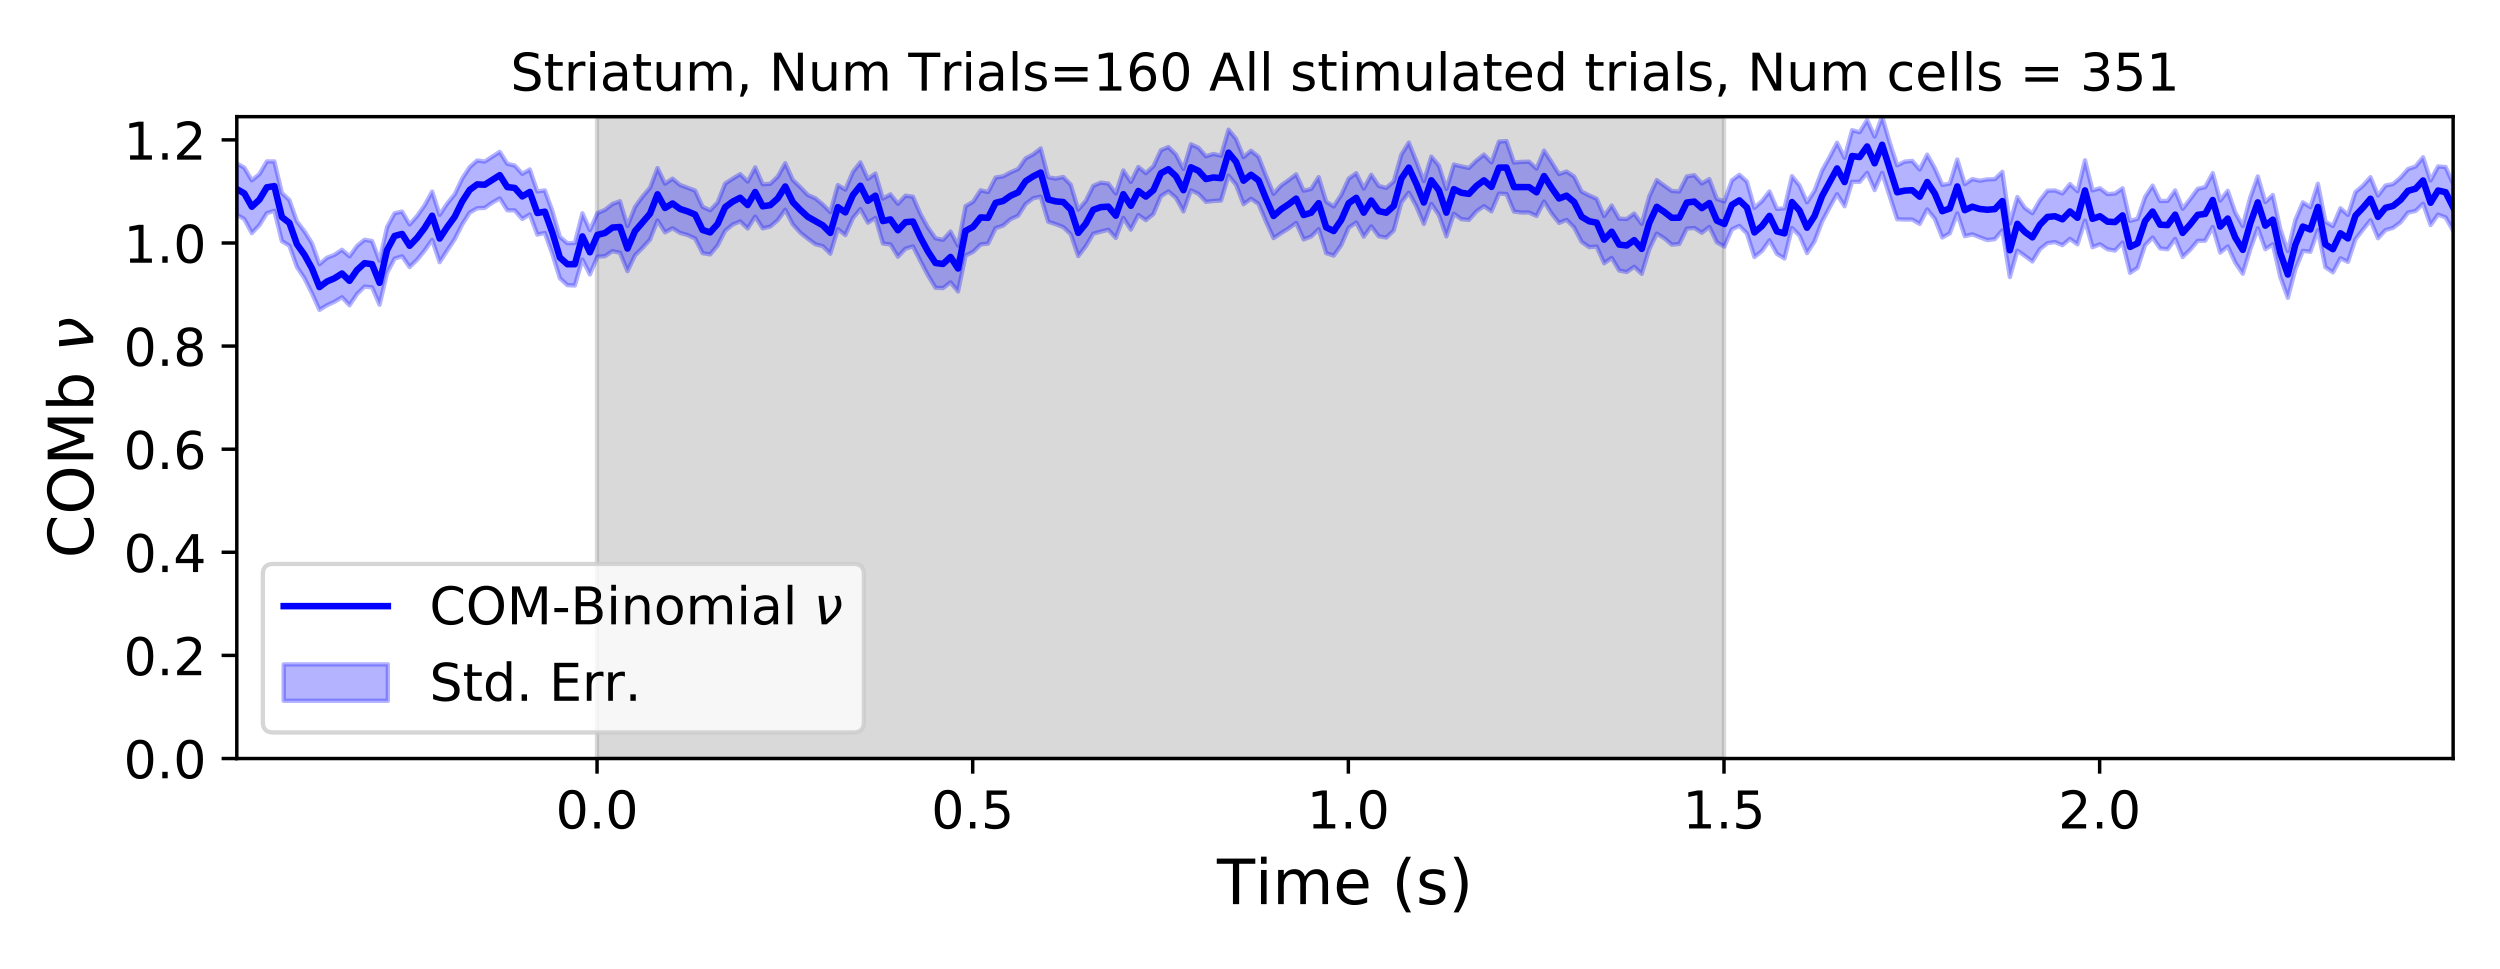 <?xml version="1.0" encoding="utf-8" standalone="no"?>
<!DOCTYPE svg PUBLIC "-//W3C//DTD SVG 1.1//EN"
  "http://www.w3.org/Graphics/SVG/1.1/DTD/svg11.dtd">
<!-- Created with matplotlib (https://matplotlib.org/) -->
<svg height="223.2pt" version="1.1" viewBox="0 0 576 223.2" width="576pt" xmlns="http://www.w3.org/2000/svg" xmlns:xlink="http://www.w3.org/1999/xlink">
 <defs>
  <style type="text/css">
*{stroke-linecap:butt;stroke-linejoin:round;}
  </style>
 </defs>
 <g id="figure_1">
  <g id="patch_1">
   <path d="M 0 223.2 
L 576 223.2 
L 576 0 
L 0 0 
z
" style="fill:#ffffff;"/>
  </g>
  <g id="axes_1">
   <g id="patch_2">
    <path d="M 54.56 174.76 
L 565.2 174.76 
L 565.2 26.88 
L 54.56 26.88 
z
" style="fill:#ffffff;"/>
   </g>
   <g id="PolyCollection_1">
    <defs>
     <path d="M 137.561 -48.44 
L 137.561 -196.32 
L 397.208 -196.32 
L 397.208 -48.44 
L 397.208 -48.44 
L 137.561 -48.44 
z
" id="me11b6091bf" style="stroke:#808080;stroke-opacity:0.3;"/>
    </defs>
    <g clip-path="url(#p7367b266ca)">
     <use style="fill:#808080;fill-opacity:0.3;stroke:#808080;stroke-opacity:0.3;" x="0" xlink:href="#me11b6091bf" y="223.2"/>
    </g>
   </g>
   <g id="PolyCollection_2">
    <defs>
     <path d="M 54.56 -185.554 
L 54.56 -173.737 
L 56.291 -172.712 
L 58.022 -169.481 
L 59.753 -171.315 
L 61.484 -174.082 
L 63.215 -174.636 
L 64.946 -167.636 
L 66.677 -166.58 
L 68.408 -161.692 
L 70.139 -159.088 
L 71.87 -155.617 
L 73.601 -151.806 
L 75.332 -152.867 
L 77.063 -153.674 
L 78.794 -154.714 
L 80.525 -152.865 
L 82.256 -155.448 
L 83.987 -157.175 
L 85.718 -156.994 
L 87.449 -152.986 
L 89.18 -160.312 
L 90.911 -163.607 
L 92.642 -164.15 
L 94.373 -161.672 
L 96.104 -163.357 
L 97.835 -165.471 
L 99.566 -167.932 
L 101.297 -162.79 
L 103.028 -165.478 
L 104.759 -168.071 
L 106.489 -171.485 
L 108.22 -174.217 
L 109.951 -175.216 
L 111.682 -175.294 
L 113.413 -176.501 
L 115.144 -177.483 
L 116.875 -174.745 
L 118.606 -174.724 
L 120.337 -172.745 
L 122.068 -173.792 
L 123.799 -169.15 
L 125.53 -169.528 
L 127.261 -164.677 
L 128.992 -159.099 
L 130.723 -157.494 
L 132.454 -157.421 
L 134.185 -163.414 
L 135.916 -159.964 
L 137.647 -164.061 
L 139.378 -164.182 
L 141.109 -165.331 
L 142.84 -164.962 
L 144.571 -160.735 
L 146.302 -164.355 
L 148.033 -166.099 
L 149.764 -167.996 
L 151.495 -172.391 
L 153.226 -169.671 
L 154.957 -170.594 
L 156.688 -169.533 
L 158.419 -169.048 
L 160.15 -168.244 
L 161.881 -164.868 
L 163.612 -164.58 
L 165.343 -166.647 
L 167.074 -170.029 
L 168.805 -171.46 
L 170.536 -172.185 
L 172.267 -170.551 
L 173.998 -173.291 
L 175.729 -170.587 
L 177.46 -170.998 
L 179.191 -172.449 
L 180.922 -174.874 
L 182.653 -171.514 
L 184.384 -169.598 
L 186.115 -168.213 
L 187.846 -166.938 
L 189.577 -166.482 
L 191.308 -164.749 
L 193.039 -170.4 
L 194.77 -169.029 
L 196.501 -172.922 
L 198.232 -175.016 
L 199.963 -171.893 
L 201.694 -172.997 
L 203.425 -167.101 
L 205.156 -166.881 
L 206.887 -164.058 
L 208.617 -165.902 
L 210.348 -166.432 
L 212.079 -163.036 
L 213.81 -159.742 
L 215.541 -156.896 
L 217.272 -156.819 
L 219.003 -158.139 
L 220.734 -156.052 
L 222.465 -164.309 
L 224.196 -165.166 
L 225.927 -166.857 
L 227.658 -167.075 
L 229.389 -170.637 
L 231.12 -171.218 
L 232.851 -172.704 
L 234.582 -173.495 
L 236.313 -176.211 
L 238.044 -177.514 
L 239.775 -177.899 
L 241.506 -172.126 
L 243.237 -171.552 
L 244.968 -170.882 
L 246.699 -169.22 
L 248.43 -164.196 
L 250.161 -166.453 
L 251.892 -169.349 
L 253.623 -169.83 
L 255.354 -170.267 
L 257.085 -168.39 
L 258.816 -172.984 
L 260.547 -170.298 
L 262.278 -173.658 
L 264.009 -172.488 
L 265.74 -173.879 
L 267.471 -177.984 
L 269.202 -179.107 
L 270.933 -177.618 
L 272.664 -174.484 
L 274.395 -179.345 
L 276.126 -178.549 
L 277.857 -176.704 
L 279.588 -176.896 
L 281.319 -176.99 
L 283.05 -182.733 
L 284.781 -180.629 
L 286.512 -176.148 
L 288.243 -177.402 
L 289.974 -176.197 
L 291.705 -172.094 
L 293.436 -168.334 
L 295.167 -169.489 
L 296.898 -170.563 
L 298.629 -171.832 
L 300.36 -168.037 
L 302.091 -168.707 
L 303.822 -170.39 
L 305.553 -164.878 
L 307.284 -164.302 
L 309.015 -166.708 
L 310.745 -170.739 
L 312.476 -171.932 
L 314.207 -168.668 
L 315.938 -171.045 
L 317.669 -168.754 
L 319.4 -168.465 
L 321.131 -170.107 
L 322.862 -176.52 
L 324.593 -178.815 
L 326.324 -175.654 
L 328.055 -171.598 
L 329.786 -176.208 
L 331.517 -173.669 
L 333.248 -168.747 
L 334.979 -173.941 
L 336.71 -172.694 
L 338.441 -172.534 
L 340.172 -174.499 
L 341.903 -175.706 
L 343.634 -174.495 
L 345.365 -178.586 
L 347.096 -178.499 
L 348.827 -174.447 
L 350.558 -174.232 
L 352.289 -174.235 
L 354.02 -173.438 
L 355.751 -176.759 
L 357.482 -174.018 
L 359.213 -171.835 
L 360.944 -172.541 
L 362.675 -170.803 
L 364.406 -167.473 
L 366.137 -166.253 
L 367.868 -166.388 
L 369.599 -162.55 
L 371.33 -163.773 
L 373.061 -160.869 
L 374.792 -160.528 
L 376.523 -161.73 
L 378.254 -160.099 
L 379.985 -165.727 
L 381.716 -169.374 
L 383.447 -168.313 
L 385.178 -166.834 
L 386.909 -166.984 
L 388.64 -170.522 
L 390.371 -170.673 
L 392.102 -169.56 
L 393.833 -170.912 
L 395.564 -167.366 
L 397.295 -166.383 
L 399.026 -170.345 
L 400.757 -171.146 
L 402.488 -169.41 
L 404.219 -163.983 
L 405.95 -165.366 
L 407.681 -167.813 
L 409.412 -164.702 
L 411.143 -163.64 
L 412.873 -170.667 
L 414.604 -168.921 
L 416.335 -164.886 
L 418.066 -167.573 
L 419.797 -172.13 
L 421.528 -175.367 
L 423.259 -178.452 
L 424.99 -175.676 
L 426.721 -181.302 
L 428.452 -181.294 
L 430.183 -183.358 
L 431.914 -179.403 
L 433.645 -183.382 
L 435.376 -178.034 
L 437.107 -172.689 
L 438.838 -172.607 
L 440.569 -172.618 
L 442.3 -171.601 
L 444.031 -174.948 
L 445.762 -172.797 
L 447.493 -168.474 
L 449.224 -169.436 
L 450.955 -174.043 
L 452.686 -168.781 
L 454.417 -169.205 
L 456.148 -168.527 
L 457.879 -167.883 
L 459.61 -168.101 
L 461.341 -170.121 
L 463.072 -159.365 
L 464.803 -165.446 
L 466.534 -164.243 
L 468.265 -162.949 
L 469.996 -165.792 
L 471.727 -167.171 
L 473.458 -167.432 
L 475.189 -166.706 
L 476.92 -168.167 
L 478.651 -166.896 
L 480.382 -172.362 
L 482.113 -166.241 
L 483.844 -166.919 
L 485.575 -165.764 
L 487.306 -165.466 
L 489.037 -167.309 
L 490.768 -160.323 
L 492.499 -161.499 
L 494.23 -166.695 
L 495.961 -168.472 
L 497.692 -165.973 
L 499.423 -165.768 
L 501.154 -168.152 
L 502.885 -163.984 
L 504.616 -165.661 
L 506.347 -167.694 
L 508.078 -167.744 
L 509.809 -170.904 
L 511.54 -164.999 
L 513.271 -166.428 
L 515.001 -162.693 
L 516.732 -160.128 
L 518.463 -165.745 
L 520.194 -170.601 
L 521.925 -165.783 
L 523.656 -166.898 
L 525.387 -159.38 
L 527.118 -154.58 
L 528.849 -161.119 
L 530.58 -165.404 
L 532.311 -165.191 
L 534.042 -170.164 
L 535.773 -161.643 
L 537.504 -160.447 
L 539.235 -163.695 
L 540.966 -162.861 
L 542.697 -168.075 
L 544.428 -170.296 
L 546.159 -172.449 
L 547.89 -168.309 
L 549.621 -170.19 
L 551.352 -170.693 
L 553.083 -171.981 
L 554.814 -174.224 
L 556.545 -174.595 
L 558.276 -176.257 
L 560.007 -171.349 
L 561.738 -173.752 
L 563.469 -173.11 
L 565.2 -170.064 
L 565.2 -180.85 
L 565.2 -180.85 
L 563.469 -184.718 
L 561.738 -184.859 
L 560.007 -181.62 
L 558.276 -186.967 
L 556.545 -184.847 
L 554.814 -184.258 
L 553.083 -182.288 
L 551.352 -180.794 
L 549.621 -180.459 
L 547.89 -178.156 
L 546.159 -182.368 
L 544.428 -180.42 
L 542.697 -178.962 
L 540.966 -173.687 
L 539.235 -175.21 
L 537.504 -171.13 
L 535.773 -172.128 
L 534.042 -180.865 
L 532.311 -175.467 
L 530.58 -176.581 
L 528.849 -172.522 
L 527.118 -165.323 
L 525.387 -170.385 
L 523.656 -178.275 
L 521.925 -176.64 
L 520.194 -182.549 
L 518.463 -177.72 
L 516.732 -171.146 
L 515.001 -174.253 
L 513.271 -179.249 
L 511.54 -176.992 
L 509.809 -183.31 
L 508.078 -180.092 
L 506.347 -179.696 
L 504.616 -177.327 
L 502.885 -175.11 
L 501.154 -179.336 
L 499.423 -176.911 
L 497.692 -176.893 
L 495.961 -180.441 
L 494.23 -177.838 
L 492.499 -172.801 
L 490.768 -172.318 
L 489.037 -179.824 
L 487.306 -178.601 
L 485.575 -178.489 
L 483.844 -179.822 
L 482.113 -179.334 
L 480.382 -186.279 
L 478.651 -179.149 
L 476.92 -180.791 
L 475.189 -178.642 
L 473.458 -179.326 
L 471.727 -179.256 
L 469.996 -177.068 
L 468.265 -174.08 
L 466.534 -175.288 
L 464.803 -177.808 
L 463.072 -171.726 
L 461.341 -183.62 
L 459.61 -181.93 
L 457.879 -181.87 
L 456.148 -181.567 
L 454.417 -181.941 
L 452.686 -180.781 
L 450.955 -186.443 
L 449.224 -180.888 
L 447.493 -180.612 
L 445.762 -184.476 
L 444.031 -187.572 
L 442.3 -184.163 
L 440.569 -186.13 
L 438.838 -185.956 
L 437.107 -185.104 
L 435.376 -190.417 
L 433.645 -196.32 
L 431.914 -191.752 
L 430.183 -195.544 
L 428.452 -192.741 
L 426.721 -193.207 
L 424.99 -186.842 
L 423.259 -190.325 
L 421.528 -186.993 
L 419.797 -183.895 
L 418.066 -179.259 
L 416.335 -176.588 
L 414.604 -180.479 
L 412.873 -182.607 
L 411.143 -175.219 
L 409.412 -175.065 
L 407.681 -179.086 
L 405.95 -176.873 
L 404.219 -175.307 
L 402.488 -181.358 
L 400.757 -182.925 
L 399.026 -181.648 
L 397.295 -176.79 
L 395.564 -177.363 
L 393.833 -181.938 
L 392.102 -180.929 
L 390.371 -182.837 
L 388.64 -182.546 
L 386.909 -179.099 
L 385.178 -179.208 
L 383.447 -180.428 
L 381.716 -181.715 
L 379.985 -177.935 
L 378.254 -171.625 
L 376.523 -174 
L 374.792 -172.744 
L 373.061 -172.823 
L 371.33 -175.842 
L 369.599 -173.425 
L 367.868 -177.404 
L 366.137 -178.187 
L 364.406 -179.051 
L 362.675 -182.517 
L 360.944 -183.689 
L 359.213 -183.101 
L 357.482 -185.852 
L 355.751 -188.507 
L 354.02 -184.354 
L 352.289 -185.948 
L 350.558 -185.904 
L 348.827 -185.749 
L 347.096 -190.702 
L 345.365 -190.58 
L 343.634 -185.784 
L 341.903 -187.589 
L 340.172 -186.218 
L 338.441 -184.51 
L 336.71 -184.87 
L 334.979 -185.303 
L 333.248 -179.661 
L 331.517 -185.042 
L 329.786 -187.106 
L 328.055 -181.486 
L 326.324 -186.05 
L 324.593 -190.355 
L 322.862 -187.574 
L 321.131 -181.422 
L 319.4 -179.912 
L 317.669 -180.368 
L 315.938 -182.941 
L 314.207 -179.746 
L 312.476 -183.305 
L 310.745 -182.048 
L 309.015 -178.295 
L 307.284 -175.633 
L 305.553 -176.753 
L 303.822 -182.399 
L 302.091 -179.671 
L 300.36 -179.279 
L 298.629 -183.034 
L 296.898 -181.702 
L 295.167 -180.468 
L 293.436 -178.556 
L 291.705 -182.684 
L 289.974 -187.07 
L 288.243 -188.469 
L 286.512 -186.998 
L 284.781 -191.21 
L 283.05 -193.323 
L 281.319 -187.32 
L 279.588 -187.734 
L 277.857 -187.198 
L 276.126 -189.157 
L 274.395 -189.962 
L 272.664 -184.275 
L 270.933 -187.6 
L 269.202 -189.325 
L 267.471 -188.578 
L 265.74 -184.898 
L 264.009 -183.319 
L 262.278 -184.737 
L 260.547 -181.281 
L 258.816 -183.93 
L 257.085 -178.625 
L 255.354 -180.918 
L 253.623 -181.122 
L 251.892 -180.387 
L 250.161 -176.904 
L 248.43 -174.903 
L 246.699 -180.646 
L 244.968 -182.424 
L 243.237 -182.048 
L 241.506 -182.366 
L 239.775 -188.998 
L 238.044 -187.636 
L 236.313 -186.711 
L 234.582 -184.267 
L 232.851 -183.503 
L 231.12 -182.575 
L 229.389 -182.299 
L 227.658 -178.947 
L 225.927 -179.355 
L 224.196 -176.704 
L 222.465 -175.709 
L 220.734 -166.623 
L 219.003 -169.858 
L 217.272 -167.953 
L 215.541 -168.308 
L 213.81 -170.77 
L 212.079 -173.887 
L 210.348 -177.878 
L 208.617 -178.117 
L 206.887 -176.239 
L 205.156 -178.415 
L 203.425 -177.437 
L 201.694 -183.227 
L 199.963 -181.975 
L 198.232 -185.799 
L 196.501 -183.586 
L 194.77 -179.506 
L 193.039 -180.561 
L 191.308 -174.326 
L 189.577 -176.086 
L 187.846 -177.523 
L 186.115 -178.292 
L 184.384 -180.086 
L 182.653 -181.769 
L 180.922 -185.602 
L 179.191 -182.517 
L 177.46 -180.852 
L 175.729 -180.754 
L 173.998 -184.634 
L 172.267 -181.375 
L 170.536 -183.089 
L 168.805 -182.035 
L 167.074 -180.912 
L 165.343 -176.559 
L 163.612 -174.746 
L 161.881 -175.549 
L 160.15 -179.288 
L 158.419 -179.947 
L 156.688 -180.582 
L 154.957 -182.047 
L 153.226 -180.891 
L 151.495 -184.472 
L 149.764 -179.944 
L 148.033 -177.902 
L 146.302 -175.535 
L 144.571 -171.148 
L 142.84 -176.842 
L 141.109 -176.214 
L 139.378 -174.847 
L 137.647 -174.109 
L 135.916 -170.184 
L 134.185 -174.057 
L 132.454 -167.232 
L 130.723 -167.162 
L 128.992 -168.636 
L 127.261 -174.595 
L 125.53 -179.333 
L 123.799 -179.101 
L 122.068 -184.162 
L 120.337 -183.149 
L 118.606 -185.061 
L 116.875 -185.467 
L 115.144 -188.203 
L 113.413 -187.108 
L 111.682 -185.977 
L 109.951 -186.227 
L 108.22 -184.698 
L 106.489 -182.069 
L 104.759 -178.429 
L 103.028 -176.295 
L 101.297 -173.712 
L 99.566 -179.061 
L 97.835 -175.901 
L 96.104 -173.436 
L 94.373 -171.482 
L 92.642 -174.447 
L 90.911 -174.067 
L 89.18 -170.873 
L 87.449 -163.099 
L 85.718 -167.67 
L 83.987 -167.962 
L 82.256 -166.529 
L 80.525 -164.129 
L 78.794 -165.657 
L 77.063 -164.495 
L 75.332 -163.811 
L 73.601 -162.316 
L 71.87 -167.164 
L 70.139 -169.922 
L 68.408 -172.198 
L 66.677 -177.097 
L 64.946 -178.744 
L 63.215 -186.004 
L 61.484 -186.014 
L 59.753 -183.07 
L 58.022 -181.66 
L 56.291 -184.561 
L 54.56 -185.554 
z
" id="mf6eab87b9f" style="stroke:#0000ff;stroke-opacity:0.3;"/>
    </defs>
    <g clip-path="url(#p7367b266ca)">
     <use style="fill:#0000ff;fill-opacity:0.3;stroke:#0000ff;stroke-opacity:0.3;" x="0" xlink:href="#mf6eab87b9f" y="223.2"/>
    </g>
   </g>
   <g id="matplotlib.axis_1">
    <g id="xtick_1">
     <g id="line2d_1">
      <defs>
       <path d="M 0 0 
L 0 3.5 
" id="m9a84c6fa6c" style="stroke:#000000;stroke-width:0.8;"/>
      </defs>
      <g>
       <use style="stroke:#000000;stroke-width:0.8;" x="137.561" xlink:href="#m9a84c6fa6c" y="174.76"/>
      </g>
     </g>
     <g id="text_1">
      <!-- 0.0 -->
      <defs>
       <path d="M 31.781 66.406 
Q 24.172 66.406 20.328 58.906 
Q 16.5 51.422 16.5 36.375 
Q 16.5 21.391 20.328 13.891 
Q 24.172 6.391 31.781 6.391 
Q 39.453 6.391 43.281 13.891 
Q 47.125 21.391 47.125 36.375 
Q 47.125 51.422 43.281 58.906 
Q 39.453 66.406 31.781 66.406 
z
M 31.781 74.219 
Q 44.047 74.219 50.516 64.516 
Q 56.984 54.828 56.984 36.375 
Q 56.984 17.969 50.516 8.266 
Q 44.047 -1.422 31.781 -1.422 
Q 19.531 -1.422 13.062 8.266 
Q 6.594 17.969 6.594 36.375 
Q 6.594 54.828 13.062 64.516 
Q 19.531 74.219 31.781 74.219 
z
" id="DejaVuSans-48"/>
       <path d="M 10.688 12.406 
L 21 12.406 
L 21 0 
L 10.688 0 
z
" id="DejaVuSans-46"/>
      </defs>
      <g transform="translate(128.019 190.878)scale(0.12 -0.12)">
       <use xlink:href="#DejaVuSans-48"/>
       <use x="63.623" xlink:href="#DejaVuSans-46"/>
       <use x="95.41" xlink:href="#DejaVuSans-48"/>
      </g>
     </g>
    </g>
    <g id="xtick_2">
     <g id="line2d_2">
      <g>
       <use style="stroke:#000000;stroke-width:0.8;" x="224.11" xlink:href="#m9a84c6fa6c" y="174.76"/>
      </g>
     </g>
     <g id="text_2">
      <!-- 0.5 -->
      <defs>
       <path d="M 10.797 72.906 
L 49.516 72.906 
L 49.516 64.594 
L 19.828 64.594 
L 19.828 46.734 
Q 21.969 47.469 24.109 47.828 
Q 26.266 48.188 28.422 48.188 
Q 40.625 48.188 47.75 41.5 
Q 54.891 34.812 54.891 23.391 
Q 54.891 11.625 47.562 5.094 
Q 40.234 -1.422 26.906 -1.422 
Q 22.312 -1.422 17.547 -0.641 
Q 12.797 0.141 7.719 1.703 
L 7.719 11.625 
Q 12.109 9.234 16.797 8.062 
Q 21.484 6.891 26.703 6.891 
Q 35.156 6.891 40.078 11.328 
Q 45.016 15.766 45.016 23.391 
Q 45.016 31 40.078 35.438 
Q 35.156 39.891 26.703 39.891 
Q 22.75 39.891 18.812 39.016 
Q 14.891 38.141 10.797 36.281 
z
" id="DejaVuSans-53"/>
      </defs>
      <g transform="translate(214.568 190.878)scale(0.12 -0.12)">
       <use xlink:href="#DejaVuSans-48"/>
       <use x="63.623" xlink:href="#DejaVuSans-46"/>
       <use x="95.41" xlink:href="#DejaVuSans-53"/>
      </g>
     </g>
    </g>
    <g id="xtick_3">
     <g id="line2d_3">
      <g>
       <use style="stroke:#000000;stroke-width:0.8;" x="310.659" xlink:href="#m9a84c6fa6c" y="174.76"/>
      </g>
     </g>
     <g id="text_3">
      <!-- 1.0 -->
      <defs>
       <path d="M 12.406 8.297 
L 28.516 8.297 
L 28.516 63.922 
L 10.984 60.406 
L 10.984 69.391 
L 28.422 72.906 
L 38.281 72.906 
L 38.281 8.297 
L 54.391 8.297 
L 54.391 0 
L 12.406 0 
z
" id="DejaVuSans-49"/>
      </defs>
      <g transform="translate(301.117 190.878)scale(0.12 -0.12)">
       <use xlink:href="#DejaVuSans-49"/>
       <use x="63.623" xlink:href="#DejaVuSans-46"/>
       <use x="95.41" xlink:href="#DejaVuSans-48"/>
      </g>
     </g>
    </g>
    <g id="xtick_4">
     <g id="line2d_4">
      <g>
       <use style="stroke:#000000;stroke-width:0.8;" x="397.208" xlink:href="#m9a84c6fa6c" y="174.76"/>
      </g>
     </g>
     <g id="text_4">
      <!-- 1.5 -->
      <g transform="translate(387.666 190.878)scale(0.12 -0.12)">
       <use xlink:href="#DejaVuSans-49"/>
       <use x="63.623" xlink:href="#DejaVuSans-46"/>
       <use x="95.41" xlink:href="#DejaVuSans-53"/>
      </g>
     </g>
    </g>
    <g id="xtick_5">
     <g id="line2d_5">
      <g>
       <use style="stroke:#000000;stroke-width:0.8;" x="483.757" xlink:href="#m9a84c6fa6c" y="174.76"/>
      </g>
     </g>
     <g id="text_5">
      <!-- 2.0 -->
      <defs>
       <path d="M 19.188 8.297 
L 53.609 8.297 
L 53.609 0 
L 7.328 0 
L 7.328 8.297 
Q 12.938 14.109 22.625 23.891 
Q 32.328 33.688 34.812 36.531 
Q 39.547 41.844 41.422 45.531 
Q 43.312 49.219 43.312 52.781 
Q 43.312 58.594 39.234 62.25 
Q 35.156 65.922 28.609 65.922 
Q 23.969 65.922 18.812 64.312 
Q 13.672 62.703 7.812 59.422 
L 7.812 69.391 
Q 13.766 71.781 18.938 73 
Q 24.125 74.219 28.422 74.219 
Q 39.75 74.219 46.484 68.547 
Q 53.219 62.891 53.219 53.422 
Q 53.219 48.922 51.531 44.891 
Q 49.859 40.875 45.406 35.406 
Q 44.188 33.984 37.641 27.219 
Q 31.109 20.453 19.188 8.297 
z
" id="DejaVuSans-50"/>
      </defs>
      <g transform="translate(474.215 190.878)scale(0.12 -0.12)">
       <use xlink:href="#DejaVuSans-50"/>
       <use x="63.623" xlink:href="#DejaVuSans-46"/>
       <use x="95.41" xlink:href="#DejaVuSans-48"/>
      </g>
     </g>
    </g>
    <g id="text_6">
     <!-- Time (s) -->
     <defs>
      <path d="M -0.297 72.906 
L 61.375 72.906 
L 61.375 64.594 
L 35.5 64.594 
L 35.5 0 
L 25.594 0 
L 25.594 64.594 
L -0.297 64.594 
z
" id="DejaVuSans-84"/>
      <path d="M 9.422 54.688 
L 18.406 54.688 
L 18.406 0 
L 9.422 0 
z
M 9.422 75.984 
L 18.406 75.984 
L 18.406 64.594 
L 9.422 64.594 
z
" id="DejaVuSans-105"/>
      <path d="M 52 44.188 
Q 55.375 50.25 60.062 53.125 
Q 64.75 56 71.094 56 
Q 79.641 56 84.281 50.016 
Q 88.922 44.047 88.922 33.016 
L 88.922 0 
L 79.891 0 
L 79.891 32.719 
Q 79.891 40.578 77.094 44.375 
Q 74.312 48.188 68.609 48.188 
Q 61.625 48.188 57.562 43.547 
Q 53.516 38.922 53.516 30.906 
L 53.516 0 
L 44.484 0 
L 44.484 32.719 
Q 44.484 40.625 41.703 44.406 
Q 38.922 48.188 33.109 48.188 
Q 26.219 48.188 22.156 43.531 
Q 18.109 38.875 18.109 30.906 
L 18.109 0 
L 9.078 0 
L 9.078 54.688 
L 18.109 54.688 
L 18.109 46.188 
Q 21.188 51.219 25.484 53.609 
Q 29.781 56 35.688 56 
Q 41.656 56 45.828 52.969 
Q 50 49.953 52 44.188 
z
" id="DejaVuSans-109"/>
      <path d="M 56.203 29.594 
L 56.203 25.203 
L 14.891 25.203 
Q 15.484 15.922 20.484 11.062 
Q 25.484 6.203 34.422 6.203 
Q 39.594 6.203 44.453 7.469 
Q 49.312 8.734 54.109 11.281 
L 54.109 2.781 
Q 49.266 0.734 44.188 -0.344 
Q 39.109 -1.422 33.891 -1.422 
Q 20.797 -1.422 13.156 6.188 
Q 5.516 13.812 5.516 26.812 
Q 5.516 40.234 12.766 48.109 
Q 20.016 56 32.328 56 
Q 43.359 56 49.781 48.891 
Q 56.203 41.797 56.203 29.594 
z
M 47.219 32.234 
Q 47.125 39.594 43.094 43.984 
Q 39.062 48.391 32.422 48.391 
Q 24.906 48.391 20.391 44.141 
Q 15.875 39.891 15.188 32.172 
z
" id="DejaVuSans-101"/>
      <path id="DejaVuSans-32"/>
      <path d="M 31 75.875 
Q 24.469 64.656 21.281 53.656 
Q 18.109 42.672 18.109 31.391 
Q 18.109 20.125 21.312 9.062 
Q 24.516 -2 31 -13.188 
L 23.188 -13.188 
Q 15.875 -1.703 12.234 9.375 
Q 8.594 20.453 8.594 31.391 
Q 8.594 42.281 12.203 53.312 
Q 15.828 64.359 23.188 75.875 
z
" id="DejaVuSans-40"/>
      <path d="M 44.281 53.078 
L 44.281 44.578 
Q 40.484 46.531 36.375 47.5 
Q 32.281 48.484 27.875 48.484 
Q 21.188 48.484 17.844 46.438 
Q 14.5 44.391 14.5 40.281 
Q 14.5 37.156 16.891 35.375 
Q 19.281 33.594 26.516 31.984 
L 29.594 31.297 
Q 39.156 29.25 43.188 25.516 
Q 47.219 21.781 47.219 15.094 
Q 47.219 7.469 41.188 3.016 
Q 35.156 -1.422 24.609 -1.422 
Q 20.219 -1.422 15.453 -0.562 
Q 10.688 0.297 5.422 2 
L 5.422 11.281 
Q 10.406 8.688 15.234 7.391 
Q 20.062 6.109 24.812 6.109 
Q 31.156 6.109 34.562 8.281 
Q 37.984 10.453 37.984 14.406 
Q 37.984 18.062 35.516 20.016 
Q 33.062 21.969 24.703 23.781 
L 21.578 24.516 
Q 13.234 26.266 9.516 29.906 
Q 5.812 33.547 5.812 39.891 
Q 5.812 47.609 11.281 51.797 
Q 16.75 56 26.812 56 
Q 31.781 56 36.172 55.266 
Q 40.578 54.547 44.281 53.078 
z
" id="DejaVuSans-115"/>
      <path d="M 8.016 75.875 
L 15.828 75.875 
Q 23.141 64.359 26.781 53.312 
Q 30.422 42.281 30.422 31.391 
Q 30.422 20.453 26.781 9.375 
Q 23.141 -1.703 15.828 -13.188 
L 8.016 -13.188 
Q 14.5 -2 17.703 9.062 
Q 20.906 20.125 20.906 31.391 
Q 20.906 42.672 17.703 53.656 
Q 14.5 64.656 8.016 75.875 
z
" id="DejaVuSans-41"/>
     </defs>
     <g transform="translate(280.385 208.315)scale(0.144 -0.144)">
      <use xlink:href="#DejaVuSans-84"/>
      <use x="61.037" xlink:href="#DejaVuSans-105"/>
      <use x="88.82" xlink:href="#DejaVuSans-109"/>
      <use x="186.232" xlink:href="#DejaVuSans-101"/>
      <use x="247.756" xlink:href="#DejaVuSans-32"/>
      <use x="279.543" xlink:href="#DejaVuSans-40"/>
      <use x="318.557" xlink:href="#DejaVuSans-115"/>
      <use x="370.656" xlink:href="#DejaVuSans-41"/>
     </g>
    </g>
   </g>
   <g id="matplotlib.axis_2">
    <g id="ytick_1">
     <g id="line2d_6">
      <defs>
       <path d="M 0 0 
L -3.5 0 
" id="m9290bbbe83" style="stroke:#000000;stroke-width:0.8;"/>
      </defs>
      <g>
       <use style="stroke:#000000;stroke-width:0.8;" x="54.56" xlink:href="#m9290bbbe83" y="174.76"/>
      </g>
     </g>
     <g id="text_7">
      <!-- 0.0 -->
      <g transform="translate(28.476 179.319)scale(0.12 -0.12)">
       <use xlink:href="#DejaVuSans-48"/>
       <use x="63.623" xlink:href="#DejaVuSans-46"/>
       <use x="95.41" xlink:href="#DejaVuSans-48"/>
      </g>
     </g>
    </g>
    <g id="ytick_2">
     <g id="line2d_7">
      <g>
       <use style="stroke:#000000;stroke-width:0.8;" x="54.56" xlink:href="#m9290bbbe83" y="151.004"/>
      </g>
     </g>
     <g id="text_8">
      <!-- 0.2 -->
      <g transform="translate(28.476 155.563)scale(0.12 -0.12)">
       <use xlink:href="#DejaVuSans-48"/>
       <use x="63.623" xlink:href="#DejaVuSans-46"/>
       <use x="95.41" xlink:href="#DejaVuSans-50"/>
      </g>
     </g>
    </g>
    <g id="ytick_3">
     <g id="line2d_8">
      <g>
       <use style="stroke:#000000;stroke-width:0.8;" x="54.56" xlink:href="#m9290bbbe83" y="127.248"/>
      </g>
     </g>
     <g id="text_9">
      <!-- 0.4 -->
      <defs>
       <path d="M 37.797 64.312 
L 12.891 25.391 
L 37.797 25.391 
z
M 35.203 72.906 
L 47.609 72.906 
L 47.609 25.391 
L 58.016 25.391 
L 58.016 17.188 
L 47.609 17.188 
L 47.609 0 
L 37.797 0 
L 37.797 17.188 
L 4.891 17.188 
L 4.891 26.703 
z
" id="DejaVuSans-52"/>
      </defs>
      <g transform="translate(28.476 131.807)scale(0.12 -0.12)">
       <use xlink:href="#DejaVuSans-48"/>
       <use x="63.623" xlink:href="#DejaVuSans-46"/>
       <use x="95.41" xlink:href="#DejaVuSans-52"/>
      </g>
     </g>
    </g>
    <g id="ytick_4">
     <g id="line2d_9">
      <g>
       <use style="stroke:#000000;stroke-width:0.8;" x="54.56" xlink:href="#m9290bbbe83" y="103.492"/>
      </g>
     </g>
     <g id="text_10">
      <!-- 0.6 -->
      <defs>
       <path d="M 33.016 40.375 
Q 26.375 40.375 22.484 35.828 
Q 18.609 31.297 18.609 23.391 
Q 18.609 15.531 22.484 10.953 
Q 26.375 6.391 33.016 6.391 
Q 39.656 6.391 43.531 10.953 
Q 47.406 15.531 47.406 23.391 
Q 47.406 31.297 43.531 35.828 
Q 39.656 40.375 33.016 40.375 
z
M 52.594 71.297 
L 52.594 62.312 
Q 48.875 64.062 45.094 64.984 
Q 41.312 65.922 37.594 65.922 
Q 27.828 65.922 22.672 59.328 
Q 17.531 52.734 16.797 39.406 
Q 19.672 43.656 24.016 45.922 
Q 28.375 48.188 33.594 48.188 
Q 44.578 48.188 50.953 41.516 
Q 57.328 34.859 57.328 23.391 
Q 57.328 12.156 50.688 5.359 
Q 44.047 -1.422 33.016 -1.422 
Q 20.359 -1.422 13.672 8.266 
Q 6.984 17.969 6.984 36.375 
Q 6.984 53.656 15.188 63.938 
Q 23.391 74.219 37.203 74.219 
Q 40.922 74.219 44.703 73.484 
Q 48.484 72.75 52.594 71.297 
z
" id="DejaVuSans-54"/>
      </defs>
      <g transform="translate(28.476 108.051)scale(0.12 -0.12)">
       <use xlink:href="#DejaVuSans-48"/>
       <use x="63.623" xlink:href="#DejaVuSans-46"/>
       <use x="95.41" xlink:href="#DejaVuSans-54"/>
      </g>
     </g>
    </g>
    <g id="ytick_5">
     <g id="line2d_10">
      <g>
       <use style="stroke:#000000;stroke-width:0.8;" x="54.56" xlink:href="#m9290bbbe83" y="79.737"/>
      </g>
     </g>
     <g id="text_11">
      <!-- 0.8 -->
      <defs>
       <path d="M 31.781 34.625 
Q 24.75 34.625 20.719 30.859 
Q 16.703 27.094 16.703 20.516 
Q 16.703 13.922 20.719 10.156 
Q 24.75 6.391 31.781 6.391 
Q 38.812 6.391 42.859 10.172 
Q 46.922 13.969 46.922 20.516 
Q 46.922 27.094 42.891 30.859 
Q 38.875 34.625 31.781 34.625 
z
M 21.922 38.812 
Q 15.578 40.375 12.031 44.719 
Q 8.5 49.078 8.5 55.328 
Q 8.5 64.062 14.719 69.141 
Q 20.953 74.219 31.781 74.219 
Q 42.672 74.219 48.875 69.141 
Q 55.078 64.062 55.078 55.328 
Q 55.078 49.078 51.531 44.719 
Q 48 40.375 41.703 38.812 
Q 48.828 37.156 52.797 32.312 
Q 56.781 27.484 56.781 20.516 
Q 56.781 9.906 50.312 4.234 
Q 43.844 -1.422 31.781 -1.422 
Q 19.734 -1.422 13.25 4.234 
Q 6.781 9.906 6.781 20.516 
Q 6.781 27.484 10.781 32.312 
Q 14.797 37.156 21.922 38.812 
z
M 18.312 54.391 
Q 18.312 48.734 21.844 45.562 
Q 25.391 42.391 31.781 42.391 
Q 38.141 42.391 41.719 45.562 
Q 45.312 48.734 45.312 54.391 
Q 45.312 60.062 41.719 63.234 
Q 38.141 66.406 31.781 66.406 
Q 25.391 66.406 21.844 63.234 
Q 18.312 60.062 18.312 54.391 
z
" id="DejaVuSans-56"/>
      </defs>
      <g transform="translate(28.476 84.296)scale(0.12 -0.12)">
       <use xlink:href="#DejaVuSans-48"/>
       <use x="63.623" xlink:href="#DejaVuSans-46"/>
       <use x="95.41" xlink:href="#DejaVuSans-56"/>
      </g>
     </g>
    </g>
    <g id="ytick_6">
     <g id="line2d_11">
      <g>
       <use style="stroke:#000000;stroke-width:0.8;" x="54.56" xlink:href="#m9290bbbe83" y="55.981"/>
      </g>
     </g>
     <g id="text_12">
      <!-- 1.0 -->
      <g transform="translate(28.476 60.54)scale(0.12 -0.12)">
       <use xlink:href="#DejaVuSans-49"/>
       <use x="63.623" xlink:href="#DejaVuSans-46"/>
       <use x="95.41" xlink:href="#DejaVuSans-48"/>
      </g>
     </g>
    </g>
    <g id="ytick_7">
     <g id="line2d_12">
      <g>
       <use style="stroke:#000000;stroke-width:0.8;" x="54.56" xlink:href="#m9290bbbe83" y="32.225"/>
      </g>
     </g>
     <g id="text_13">
      <!-- 1.2 -->
      <g transform="translate(28.476 36.784)scale(0.12 -0.12)">
       <use xlink:href="#DejaVuSans-49"/>
       <use x="63.623" xlink:href="#DejaVuSans-46"/>
       <use x="95.41" xlink:href="#DejaVuSans-50"/>
      </g>
     </g>
    </g>
    <g id="text_14">
     <!-- COMb $\nu$ -->
     <defs>
      <path d="M 64.406 67.281 
L 64.406 56.891 
Q 59.422 61.531 53.781 63.812 
Q 48.141 66.109 41.797 66.109 
Q 29.297 66.109 22.656 58.469 
Q 16.016 50.828 16.016 36.375 
Q 16.016 21.969 22.656 14.328 
Q 29.297 6.688 41.797 6.688 
Q 48.141 6.688 53.781 8.984 
Q 59.422 11.281 64.406 15.922 
L 64.406 5.609 
Q 59.234 2.094 53.438 0.328 
Q 47.656 -1.422 41.219 -1.422 
Q 24.656 -1.422 15.125 8.703 
Q 5.609 18.844 5.609 36.375 
Q 5.609 53.953 15.125 64.078 
Q 24.656 74.219 41.219 74.219 
Q 47.75 74.219 53.531 72.484 
Q 59.328 70.75 64.406 67.281 
z
" id="DejaVuSans-67"/>
      <path d="M 39.406 66.219 
Q 28.656 66.219 22.328 58.203 
Q 16.016 50.203 16.016 36.375 
Q 16.016 22.609 22.328 14.594 
Q 28.656 6.594 39.406 6.594 
Q 50.141 6.594 56.422 14.594 
Q 62.703 22.609 62.703 36.375 
Q 62.703 50.203 56.422 58.203 
Q 50.141 66.219 39.406 66.219 
z
M 39.406 74.219 
Q 54.734 74.219 63.906 63.938 
Q 73.094 53.656 73.094 36.375 
Q 73.094 19.141 63.906 8.859 
Q 54.734 -1.422 39.406 -1.422 
Q 24.031 -1.422 14.812 8.828 
Q 5.609 19.094 5.609 36.375 
Q 5.609 53.656 14.812 63.938 
Q 24.031 74.219 39.406 74.219 
z
" id="DejaVuSans-79"/>
      <path d="M 9.812 72.906 
L 24.516 72.906 
L 43.109 23.297 
L 61.812 72.906 
L 76.516 72.906 
L 76.516 0 
L 66.891 0 
L 66.891 64.016 
L 48.094 14.016 
L 38.188 14.016 
L 19.391 64.016 
L 19.391 0 
L 9.812 0 
z
" id="DejaVuSans-77"/>
      <path d="M 48.688 27.297 
Q 48.688 37.203 44.609 42.844 
Q 40.531 48.484 33.406 48.484 
Q 26.266 48.484 22.188 42.844 
Q 18.109 37.203 18.109 27.297 
Q 18.109 17.391 22.188 11.75 
Q 26.266 6.109 33.406 6.109 
Q 40.531 6.109 44.609 11.75 
Q 48.688 17.391 48.688 27.297 
z
M 18.109 46.391 
Q 20.953 51.266 25.266 53.625 
Q 29.594 56 35.594 56 
Q 45.562 56 51.781 48.094 
Q 58.016 40.188 58.016 27.297 
Q 58.016 14.406 51.781 6.484 
Q 45.562 -1.422 35.594 -1.422 
Q 29.594 -1.422 25.266 0.953 
Q 20.953 3.328 18.109 8.203 
L 18.109 0 
L 9.078 0 
L 9.078 75.984 
L 18.109 75.984 
z
" id="DejaVuSans-98"/>
      <path d="M 14.984 0 
L 8.938 54.688 
L 18.609 54.688 
L 23.781 8.797 
Q 30.812 14.844 37.359 23.25 
Q 42.281 29.547 43.562 35.016 
Q 44.141 37.594 43.891 42.484 
Q 43.656 48.297 39.75 54.688 
L 48.828 54.688 
L 48.828 54.688 
Q 51.375 50.344 52.391 44.281 
Q 53.375 38.719 52.641 34.906 
Q 50.781 25.344 42.484 16.797 
Q 31.641 5.672 24.562 0 
z
" id="DejaVuSans-Oblique-957"/>
     </defs>
     <g transform="translate(21.482 128.612)rotate(-90)scale(0.144 -0.144)">
      <use transform="translate(0 0.016)" xlink:href="#DejaVuSans-67"/>
      <use transform="translate(69.824 0.016)" xlink:href="#DejaVuSans-79"/>
      <use transform="translate(148.535 0.016)" xlink:href="#DejaVuSans-77"/>
      <use transform="translate(234.814 0.016)" xlink:href="#DejaVuSans-98"/>
      <use transform="translate(298.291 0.016)" xlink:href="#DejaVuSans-32"/>
      <use transform="translate(330.078 0.016)" xlink:href="#DejaVuSans-Oblique-957"/>
     </g>
    </g>
   </g>
   <g id="line2d_13">
    <path clip-path="url(#p7367b266ca)" d="M 54.56 43.555 
L 56.291 44.564 
L 58.022 47.629 
L 59.753 46.007 
L 61.484 43.152 
L 63.215 42.88 
L 64.946 50.01 
L 66.677 51.361 
L 68.408 56.255 
L 70.139 58.695 
L 71.87 61.81 
L 73.601 66.139 
L 75.332 64.861 
L 77.063 64.115 
L 78.794 63.014 
L 80.525 64.703 
L 82.256 62.212 
L 83.987 60.632 
L 85.718 60.868 
L 87.449 65.158 
L 89.18 57.607 
L 90.911 54.363 
L 92.642 53.902 
L 94.373 56.623 
L 96.104 54.804 
L 97.835 52.514 
L 99.566 49.704 
L 101.297 54.949 
L 103.028 52.314 
L 104.759 49.95 
L 106.489 46.423 
L 108.22 43.742 
L 109.951 42.479 
L 111.682 42.565 
L 115.144 40.357 
L 116.875 43.094 
L 118.606 43.308 
L 120.337 45.253 
L 122.068 44.223 
L 123.799 49.074 
L 125.53 48.77 
L 127.261 53.564 
L 128.992 59.333 
L 130.723 60.872 
L 132.454 60.873 
L 134.185 54.464 
L 135.916 58.126 
L 137.647 54.115 
L 139.378 53.685 
L 141.109 52.428 
L 142.84 52.298 
L 144.571 57.258 
L 146.302 53.255 
L 149.764 49.23 
L 151.495 44.769 
L 153.226 47.919 
L 154.957 46.879 
L 156.688 48.142 
L 158.419 48.703 
L 160.15 49.434 
L 161.881 52.992 
L 163.612 53.537 
L 165.343 51.597 
L 167.074 47.729 
L 168.805 46.452 
L 170.536 45.563 
L 172.267 47.237 
L 173.998 44.238 
L 175.729 47.53 
L 177.46 47.275 
L 179.191 45.717 
L 180.922 42.962 
L 182.653 46.558 
L 184.384 48.358 
L 186.115 49.947 
L 189.577 51.916 
L 191.308 53.662 
L 193.039 47.72 
L 194.77 48.933 
L 196.501 44.946 
L 198.232 42.792 
L 199.963 46.266 
L 201.694 45.088 
L 203.425 50.931 
L 205.156 50.552 
L 206.887 53.051 
L 208.617 51.191 
L 210.348 51.045 
L 212.079 54.739 
L 213.81 57.944 
L 215.541 60.598 
L 217.272 60.814 
L 219.003 59.202 
L 220.734 61.863 
L 222.465 53.191 
L 224.196 52.265 
L 225.927 50.094 
L 227.658 50.189 
L 229.389 46.732 
L 231.12 46.303 
L 232.851 45.097 
L 234.582 44.319 
L 236.313 41.739 
L 238.044 40.625 
L 239.775 39.751 
L 241.506 45.954 
L 243.237 46.4 
L 244.968 46.547 
L 246.699 48.267 
L 248.43 53.651 
L 250.161 51.521 
L 251.892 48.332 
L 253.623 47.724 
L 255.354 47.608 
L 257.085 49.692 
L 258.816 44.743 
L 260.547 47.411 
L 262.278 44.002 
L 264.009 45.296 
L 265.74 43.812 
L 267.471 39.919 
L 269.202 38.984 
L 270.933 40.591 
L 272.664 43.821 
L 274.395 38.547 
L 276.126 39.347 
L 277.857 41.249 
L 279.588 40.885 
L 281.319 41.045 
L 283.05 35.172 
L 284.781 37.28 
L 286.512 41.627 
L 288.243 40.265 
L 289.974 41.566 
L 291.705 45.811 
L 293.436 49.755 
L 295.167 48.221 
L 296.898 47.067 
L 298.629 45.767 
L 300.36 49.542 
L 302.091 49.011 
L 303.822 46.806 
L 305.553 52.384 
L 307.284 53.232 
L 309.015 50.699 
L 310.745 46.807 
L 312.476 45.582 
L 314.207 48.993 
L 315.938 46.207 
L 317.669 48.639 
L 319.4 49.012 
L 321.131 47.435 
L 322.862 41.153 
L 324.593 38.615 
L 326.324 42.348 
L 328.055 46.658 
L 329.786 41.543 
L 331.517 43.845 
L 333.248 48.996 
L 334.979 43.578 
L 336.71 44.418 
L 338.441 44.678 
L 340.172 42.842 
L 341.903 41.553 
L 343.634 43.06 
L 345.365 38.617 
L 347.096 38.599 
L 348.827 43.102 
L 352.289 43.108 
L 354.02 44.304 
L 355.751 40.567 
L 357.482 43.265 
L 359.213 45.732 
L 360.944 45.085 
L 362.675 46.54 
L 364.406 49.938 
L 366.137 50.98 
L 367.868 51.304 
L 369.599 55.212 
L 371.33 53.393 
L 373.061 56.354 
L 374.792 56.564 
L 376.523 55.335 
L 378.254 57.338 
L 379.985 51.369 
L 381.716 47.655 
L 383.447 48.83 
L 385.178 50.179 
L 386.909 50.158 
L 388.64 46.666 
L 390.371 46.445 
L 392.102 47.955 
L 393.833 46.775 
L 395.564 50.835 
L 397.295 51.613 
L 399.026 47.203 
L 400.757 46.164 
L 402.488 47.816 
L 404.219 53.555 
L 405.95 52.081 
L 407.681 49.75 
L 409.412 53.317 
L 411.143 53.77 
L 412.873 46.563 
L 414.604 48.5 
L 416.335 52.463 
L 418.066 49.784 
L 419.797 45.188 
L 423.259 38.811 
L 424.99 41.941 
L 426.721 35.945 
L 428.452 36.183 
L 430.183 33.749 
L 431.914 37.622 
L 433.645 33.349 
L 437.107 44.303 
L 438.838 43.919 
L 440.569 43.826 
L 442.3 45.318 
L 444.031 41.94 
L 445.762 44.564 
L 447.493 48.657 
L 449.224 48.038 
L 450.955 42.957 
L 452.686 48.419 
L 454.417 47.627 
L 456.148 48.153 
L 457.879 48.324 
L 459.61 48.185 
L 461.341 46.329 
L 463.072 57.655 
L 464.803 51.573 
L 466.534 53.435 
L 468.265 54.686 
L 469.996 51.77 
L 471.727 49.987 
L 473.458 49.821 
L 475.189 50.526 
L 476.92 48.721 
L 478.651 50.178 
L 480.382 43.879 
L 482.113 50.413 
L 483.844 49.829 
L 485.575 51.073 
L 487.306 51.167 
L 489.037 49.633 
L 490.768 56.879 
L 492.499 56.05 
L 494.23 50.934 
L 495.961 48.743 
L 497.692 51.767 
L 499.423 51.86 
L 501.154 49.456 
L 502.885 53.653 
L 504.616 51.706 
L 506.347 49.505 
L 508.078 49.282 
L 509.809 46.093 
L 511.54 52.204 
L 513.271 50.362 
L 515.001 54.727 
L 516.732 57.563 
L 518.463 51.467 
L 520.194 46.625 
L 521.925 51.988 
L 523.656 50.614 
L 525.387 58.318 
L 527.118 63.248 
L 528.849 56.379 
L 530.58 52.207 
L 532.311 52.871 
L 534.042 47.686 
L 535.773 56.314 
L 537.504 57.411 
L 539.235 53.748 
L 540.966 54.926 
L 542.697 49.682 
L 544.428 47.842 
L 546.159 45.791 
L 547.89 49.968 
L 549.621 47.876 
L 551.352 47.456 
L 553.083 46.065 
L 554.814 43.959 
L 556.545 43.479 
L 558.276 41.588 
L 560.007 46.715 
L 561.738 43.894 
L 563.469 44.286 
L 565.2 47.743 
L 565.2 47.743 
" style="fill:none;stroke:#0000ff;stroke-linecap:square;stroke-width:1.5;"/>
   </g>
   <g id="patch_3">
    <path d="M 54.56 174.76 
L 54.56 26.88 
" style="fill:none;stroke:#000000;stroke-linecap:square;stroke-linejoin:miter;stroke-width:0.8;"/>
   </g>
   <g id="patch_4">
    <path d="M 565.2 174.76 
L 565.2 26.88 
" style="fill:none;stroke:#000000;stroke-linecap:square;stroke-linejoin:miter;stroke-width:0.8;"/>
   </g>
   <g id="patch_5">
    <path d="M 54.56 174.76 
L 565.2 174.76 
" style="fill:none;stroke:#000000;stroke-linecap:square;stroke-linejoin:miter;stroke-width:0.8;"/>
   </g>
   <g id="patch_6">
    <path d="M 54.56 26.88 
L 565.2 26.88 
" style="fill:none;stroke:#000000;stroke-linecap:square;stroke-linejoin:miter;stroke-width:0.8;"/>
   </g>
   <g id="text_15">
    <!-- Striatum, Num Trials=160 All stimulated trials, Num cells = 351 -->
    <defs>
     <path d="M 53.516 70.516 
L 53.516 60.891 
Q 47.906 63.578 42.922 64.891 
Q 37.938 66.219 33.297 66.219 
Q 25.25 66.219 20.875 63.094 
Q 16.5 59.969 16.5 54.203 
Q 16.5 49.359 19.406 46.891 
Q 22.312 44.438 30.422 42.922 
L 36.375 41.703 
Q 47.406 39.594 52.656 34.297 
Q 57.906 29 57.906 20.125 
Q 57.906 9.516 50.797 4.047 
Q 43.703 -1.422 29.984 -1.422 
Q 24.812 -1.422 18.969 -0.25 
Q 13.141 0.922 6.891 3.219 
L 6.891 13.375 
Q 12.891 10.016 18.656 8.297 
Q 24.422 6.594 29.984 6.594 
Q 38.422 6.594 43.016 9.906 
Q 47.609 13.234 47.609 19.391 
Q 47.609 24.75 44.312 27.781 
Q 41.016 30.812 33.5 32.328 
L 27.484 33.5 
Q 16.453 35.688 11.516 40.375 
Q 6.594 45.062 6.594 53.422 
Q 6.594 63.094 13.406 68.656 
Q 20.219 74.219 32.172 74.219 
Q 37.312 74.219 42.625 73.281 
Q 47.953 72.359 53.516 70.516 
z
" id="DejaVuSans-83"/>
     <path d="M 18.312 70.219 
L 18.312 54.688 
L 36.812 54.688 
L 36.812 47.703 
L 18.312 47.703 
L 18.312 18.016 
Q 18.312 11.328 20.141 9.422 
Q 21.969 7.516 27.594 7.516 
L 36.812 7.516 
L 36.812 0 
L 27.594 0 
Q 17.188 0 13.234 3.875 
Q 9.281 7.766 9.281 18.016 
L 9.281 47.703 
L 2.688 47.703 
L 2.688 54.688 
L 9.281 54.688 
L 9.281 70.219 
z
" id="DejaVuSans-116"/>
     <path d="M 41.109 46.297 
Q 39.594 47.172 37.812 47.578 
Q 36.031 48 33.891 48 
Q 26.266 48 22.188 43.047 
Q 18.109 38.094 18.109 28.812 
L 18.109 0 
L 9.078 0 
L 9.078 54.688 
L 18.109 54.688 
L 18.109 46.188 
Q 20.953 51.172 25.484 53.578 
Q 30.031 56 36.531 56 
Q 37.453 56 38.578 55.875 
Q 39.703 55.766 41.062 55.516 
z
" id="DejaVuSans-114"/>
     <path d="M 34.281 27.484 
Q 23.391 27.484 19.188 25 
Q 14.984 22.516 14.984 16.5 
Q 14.984 11.719 18.141 8.906 
Q 21.297 6.109 26.703 6.109 
Q 34.188 6.109 38.703 11.406 
Q 43.219 16.703 43.219 25.484 
L 43.219 27.484 
z
M 52.203 31.203 
L 52.203 0 
L 43.219 0 
L 43.219 8.297 
Q 40.141 3.328 35.547 0.953 
Q 30.953 -1.422 24.312 -1.422 
Q 15.922 -1.422 10.953 3.297 
Q 6 8.016 6 15.922 
Q 6 25.141 12.172 29.828 
Q 18.359 34.516 30.609 34.516 
L 43.219 34.516 
L 43.219 35.406 
Q 43.219 41.609 39.141 45 
Q 35.062 48.391 27.688 48.391 
Q 23 48.391 18.547 47.266 
Q 14.109 46.141 10.016 43.891 
L 10.016 52.203 
Q 14.938 54.109 19.578 55.047 
Q 24.219 56 28.609 56 
Q 40.484 56 46.344 49.844 
Q 52.203 43.703 52.203 31.203 
z
" id="DejaVuSans-97"/>
     <path d="M 8.5 21.578 
L 8.5 54.688 
L 17.484 54.688 
L 17.484 21.922 
Q 17.484 14.156 20.5 10.266 
Q 23.531 6.391 29.594 6.391 
Q 36.859 6.391 41.078 11.031 
Q 45.312 15.672 45.312 23.688 
L 45.312 54.688 
L 54.297 54.688 
L 54.297 0 
L 45.312 0 
L 45.312 8.406 
Q 42.047 3.422 37.719 1 
Q 33.406 -1.422 27.688 -1.422 
Q 18.266 -1.422 13.375 4.438 
Q 8.5 10.297 8.5 21.578 
z
M 31.109 56 
z
" id="DejaVuSans-117"/>
     <path d="M 11.719 12.406 
L 22.016 12.406 
L 22.016 4 
L 14.016 -11.625 
L 7.719 -11.625 
L 11.719 4 
z
" id="DejaVuSans-44"/>
     <path d="M 9.812 72.906 
L 23.094 72.906 
L 55.422 11.922 
L 55.422 72.906 
L 64.984 72.906 
L 64.984 0 
L 51.703 0 
L 19.391 60.984 
L 19.391 0 
L 9.812 0 
z
" id="DejaVuSans-78"/>
     <path d="M 9.422 75.984 
L 18.406 75.984 
L 18.406 0 
L 9.422 0 
z
" id="DejaVuSans-108"/>
     <path d="M 10.594 45.406 
L 73.188 45.406 
L 73.188 37.203 
L 10.594 37.203 
z
M 10.594 25.484 
L 73.188 25.484 
L 73.188 17.188 
L 10.594 17.188 
z
" id="DejaVuSans-61"/>
     <path d="M 34.188 63.188 
L 20.797 26.906 
L 47.609 26.906 
z
M 28.609 72.906 
L 39.797 72.906 
L 67.578 0 
L 57.328 0 
L 50.688 18.703 
L 17.828 18.703 
L 11.188 0 
L 0.781 0 
z
" id="DejaVuSans-65"/>
     <path d="M 45.406 46.391 
L 45.406 75.984 
L 54.391 75.984 
L 54.391 0 
L 45.406 0 
L 45.406 8.203 
Q 42.578 3.328 38.25 0.953 
Q 33.938 -1.422 27.875 -1.422 
Q 17.969 -1.422 11.734 6.484 
Q 5.516 14.406 5.516 27.297 
Q 5.516 40.188 11.734 48.094 
Q 17.969 56 27.875 56 
Q 33.938 56 38.25 53.625 
Q 42.578 51.266 45.406 46.391 
z
M 14.797 27.297 
Q 14.797 17.391 18.875 11.75 
Q 22.953 6.109 30.078 6.109 
Q 37.203 6.109 41.297 11.75 
Q 45.406 17.391 45.406 27.297 
Q 45.406 37.203 41.297 42.844 
Q 37.203 48.484 30.078 48.484 
Q 22.953 48.484 18.875 42.844 
Q 14.797 37.203 14.797 27.297 
z
" id="DejaVuSans-100"/>
     <path d="M 48.781 52.594 
L 48.781 44.188 
Q 44.969 46.297 41.141 47.344 
Q 37.312 48.391 33.406 48.391 
Q 24.656 48.391 19.812 42.844 
Q 14.984 37.312 14.984 27.297 
Q 14.984 17.281 19.812 11.734 
Q 24.656 6.203 33.406 6.203 
Q 37.312 6.203 41.141 7.25 
Q 44.969 8.297 48.781 10.406 
L 48.781 2.094 
Q 45.016 0.344 40.984 -0.531 
Q 36.969 -1.422 32.422 -1.422 
Q 20.062 -1.422 12.781 6.344 
Q 5.516 14.109 5.516 27.297 
Q 5.516 40.672 12.859 48.328 
Q 20.219 56 33.016 56 
Q 37.156 56 41.109 55.141 
Q 45.062 54.297 48.781 52.594 
z
" id="DejaVuSans-99"/>
     <path d="M 40.578 39.312 
Q 47.656 37.797 51.625 33 
Q 55.609 28.219 55.609 21.188 
Q 55.609 10.406 48.188 4.484 
Q 40.766 -1.422 27.094 -1.422 
Q 22.516 -1.422 17.656 -0.516 
Q 12.797 0.391 7.625 2.203 
L 7.625 11.719 
Q 11.719 9.328 16.594 8.109 
Q 21.484 6.891 26.812 6.891 
Q 36.078 6.891 40.938 10.547 
Q 45.797 14.203 45.797 21.188 
Q 45.797 27.641 41.281 31.266 
Q 36.766 34.906 28.719 34.906 
L 20.219 34.906 
L 20.219 43.016 
L 29.109 43.016 
Q 36.375 43.016 40.234 45.922 
Q 44.094 48.828 44.094 54.297 
Q 44.094 59.906 40.109 62.906 
Q 36.141 65.922 28.719 65.922 
Q 24.656 65.922 20.016 65.031 
Q 15.375 64.156 9.812 62.312 
L 9.812 71.094 
Q 15.438 72.656 20.344 73.438 
Q 25.25 74.219 29.594 74.219 
Q 40.828 74.219 47.359 69.109 
Q 53.906 64.016 53.906 55.328 
Q 53.906 49.266 50.438 45.094 
Q 46.969 40.922 40.578 39.312 
z
" id="DejaVuSans-51"/>
    </defs>
    <g transform="translate(117.616 20.88)scale(0.12 -0.12)">
     <use xlink:href="#DejaVuSans-83"/>
     <use x="63.477" xlink:href="#DejaVuSans-116"/>
     <use x="102.686" xlink:href="#DejaVuSans-114"/>
     <use x="143.799" xlink:href="#DejaVuSans-105"/>
     <use x="171.582" xlink:href="#DejaVuSans-97"/>
     <use x="232.861" xlink:href="#DejaVuSans-116"/>
     <use x="272.07" xlink:href="#DejaVuSans-117"/>
     <use x="335.449" xlink:href="#DejaVuSans-109"/>
     <use x="432.861" xlink:href="#DejaVuSans-44"/>
     <use x="464.648" xlink:href="#DejaVuSans-32"/>
     <use x="496.436" xlink:href="#DejaVuSans-78"/>
     <use x="571.24" xlink:href="#DejaVuSans-117"/>
     <use x="634.619" xlink:href="#DejaVuSans-109"/>
     <use x="732.031" xlink:href="#DejaVuSans-32"/>
     <use x="763.818" xlink:href="#DejaVuSans-84"/>
     <use x="824.684" xlink:href="#DejaVuSans-114"/>
     <use x="865.797" xlink:href="#DejaVuSans-105"/>
     <use x="893.58" xlink:href="#DejaVuSans-97"/>
     <use x="954.859" xlink:href="#DejaVuSans-108"/>
     <use x="982.643" xlink:href="#DejaVuSans-115"/>
     <use x="1034.742" xlink:href="#DejaVuSans-61"/>
     <use x="1118.531" xlink:href="#DejaVuSans-49"/>
     <use x="1182.154" xlink:href="#DejaVuSans-54"/>
     <use x="1245.777" xlink:href="#DejaVuSans-48"/>
     <use x="1309.4" xlink:href="#DejaVuSans-32"/>
     <use x="1341.188" xlink:href="#DejaVuSans-65"/>
     <use x="1409.596" xlink:href="#DejaVuSans-108"/>
     <use x="1437.379" xlink:href="#DejaVuSans-108"/>
     <use x="1465.162" xlink:href="#DejaVuSans-32"/>
     <use x="1496.949" xlink:href="#DejaVuSans-115"/>
     <use x="1549.049" xlink:href="#DejaVuSans-116"/>
     <use x="1588.258" xlink:href="#DejaVuSans-105"/>
     <use x="1616.041" xlink:href="#DejaVuSans-109"/>
     <use x="1713.453" xlink:href="#DejaVuSans-117"/>
     <use x="1776.832" xlink:href="#DejaVuSans-108"/>
     <use x="1804.615" xlink:href="#DejaVuSans-97"/>
     <use x="1865.895" xlink:href="#DejaVuSans-116"/>
     <use x="1905.104" xlink:href="#DejaVuSans-101"/>
     <use x="1966.627" xlink:href="#DejaVuSans-100"/>
     <use x="2030.104" xlink:href="#DejaVuSans-32"/>
     <use x="2061.891" xlink:href="#DejaVuSans-116"/>
     <use x="2101.1" xlink:href="#DejaVuSans-114"/>
     <use x="2142.213" xlink:href="#DejaVuSans-105"/>
     <use x="2169.996" xlink:href="#DejaVuSans-97"/>
     <use x="2231.275" xlink:href="#DejaVuSans-108"/>
     <use x="2259.059" xlink:href="#DejaVuSans-115"/>
     <use x="2311.158" xlink:href="#DejaVuSans-44"/>
     <use x="2342.945" xlink:href="#DejaVuSans-32"/>
     <use x="2374.732" xlink:href="#DejaVuSans-78"/>
     <use x="2449.537" xlink:href="#DejaVuSans-117"/>
     <use x="2512.916" xlink:href="#DejaVuSans-109"/>
     <use x="2610.328" xlink:href="#DejaVuSans-32"/>
     <use x="2642.115" xlink:href="#DejaVuSans-99"/>
     <use x="2697.096" xlink:href="#DejaVuSans-101"/>
     <use x="2758.619" xlink:href="#DejaVuSans-108"/>
     <use x="2786.402" xlink:href="#DejaVuSans-108"/>
     <use x="2814.186" xlink:href="#DejaVuSans-115"/>
     <use x="2866.285" xlink:href="#DejaVuSans-32"/>
     <use x="2898.072" xlink:href="#DejaVuSans-61"/>
     <use x="2981.861" xlink:href="#DejaVuSans-32"/>
     <use x="3013.648" xlink:href="#DejaVuSans-51"/>
     <use x="3077.271" xlink:href="#DejaVuSans-53"/>
     <use x="3140.895" xlink:href="#DejaVuSans-49"/>
    </g>
   </g>
   <g id="legend_1">
    <g id="patch_7">
     <path d="M 62.96 168.76 
L 196.64 168.76 
Q 199.04 168.76 199.04 166.36 
L 199.04 132.333 
Q 199.04 129.933 196.64 129.933 
L 62.96 129.933 
Q 60.56 129.933 60.56 132.333 
L 60.56 166.36 
Q 60.56 168.76 62.96 168.76 
z
" style="fill:#ffffff;opacity:0.8;stroke:#cccccc;stroke-linejoin:miter;"/>
    </g>
    <g id="line2d_14">
     <path d="M 65.36 139.651 
L 89.36 139.651 
" style="fill:none;stroke:#0000ff;stroke-linecap:square;stroke-width:1.5;"/>
    </g>
    <g id="line2d_15"/>
    <g id="text_16">
     <!-- COM-Binomial $\nu$ -->
     <defs>
      <path d="M 4.891 31.391 
L 31.203 31.391 
L 31.203 23.391 
L 4.891 23.391 
z
" id="DejaVuSans-45"/>
      <path d="M 19.672 34.812 
L 19.672 8.109 
L 35.5 8.109 
Q 43.453 8.109 47.281 11.406 
Q 51.125 14.703 51.125 21.484 
Q 51.125 28.328 47.281 31.562 
Q 43.453 34.812 35.5 34.812 
z
M 19.672 64.797 
L 19.672 42.828 
L 34.281 42.828 
Q 41.5 42.828 45.031 45.531 
Q 48.578 48.25 48.578 53.812 
Q 48.578 59.328 45.031 62.062 
Q 41.5 64.797 34.281 64.797 
z
M 9.812 72.906 
L 35.016 72.906 
Q 46.297 72.906 52.391 68.219 
Q 58.5 63.531 58.5 54.891 
Q 58.5 48.188 55.375 44.234 
Q 52.25 40.281 46.188 39.312 
Q 53.469 37.75 57.5 32.781 
Q 61.531 27.828 61.531 20.406 
Q 61.531 10.641 54.891 5.312 
Q 48.25 0 35.984 0 
L 9.812 0 
z
" id="DejaVuSans-66"/>
      <path d="M 54.891 33.016 
L 54.891 0 
L 45.906 0 
L 45.906 32.719 
Q 45.906 40.484 42.875 44.328 
Q 39.844 48.188 33.797 48.188 
Q 26.516 48.188 22.312 43.547 
Q 18.109 38.922 18.109 30.906 
L 18.109 0 
L 9.078 0 
L 9.078 54.688 
L 18.109 54.688 
L 18.109 46.188 
Q 21.344 51.125 25.703 53.562 
Q 30.078 56 35.797 56 
Q 45.219 56 50.047 50.172 
Q 54.891 44.344 54.891 33.016 
z
" id="DejaVuSans-110"/>
      <path d="M 30.609 48.391 
Q 23.391 48.391 19.188 42.75 
Q 14.984 37.109 14.984 27.297 
Q 14.984 17.484 19.156 11.844 
Q 23.344 6.203 30.609 6.203 
Q 37.797 6.203 41.984 11.859 
Q 46.188 17.531 46.188 27.297 
Q 46.188 37.016 41.984 42.703 
Q 37.797 48.391 30.609 48.391 
z
M 30.609 56 
Q 42.328 56 49.016 48.375 
Q 55.719 40.766 55.719 27.297 
Q 55.719 13.875 49.016 6.219 
Q 42.328 -1.422 30.609 -1.422 
Q 18.844 -1.422 12.172 6.219 
Q 5.516 13.875 5.516 27.297 
Q 5.516 40.766 12.172 48.375 
Q 18.844 56 30.609 56 
z
" id="DejaVuSans-111"/>
     </defs>
     <g transform="translate(98.96 143.851)scale(0.12 -0.12)">
      <use transform="translate(0 0.016)" xlink:href="#DejaVuSans-67"/>
      <use transform="translate(69.824 0.016)" xlink:href="#DejaVuSans-79"/>
      <use transform="translate(148.535 0.016)" xlink:href="#DejaVuSans-77"/>
      <use transform="translate(234.814 0.016)" xlink:href="#DejaVuSans-45"/>
      <use transform="translate(270.898 0.016)" xlink:href="#DejaVuSans-66"/>
      <use transform="translate(339.502 0.016)" xlink:href="#DejaVuSans-105"/>
      <use transform="translate(367.285 0.016)" xlink:href="#DejaVuSans-110"/>
      <use transform="translate(430.664 0.016)" xlink:href="#DejaVuSans-111"/>
      <use transform="translate(491.846 0.016)" xlink:href="#DejaVuSans-109"/>
      <use transform="translate(589.258 0.016)" xlink:href="#DejaVuSans-105"/>
      <use transform="translate(617.041 0.016)" xlink:href="#DejaVuSans-97"/>
      <use transform="translate(678.32 0.016)" xlink:href="#DejaVuSans-108"/>
      <use transform="translate(706.104 0.016)" xlink:href="#DejaVuSans-32"/>
      <use transform="translate(737.891 0.016)" xlink:href="#DejaVuSans-Oblique-957"/>
     </g>
    </g>
    <g id="patch_8">
     <path d="M 65.36 161.464 
L 89.36 161.464 
L 89.36 153.064 
L 65.36 153.064 
z
" style="fill:#0000ff;opacity:0.3;stroke:#0000ff;stroke-linejoin:miter;"/>
    </g>
    <g id="text_17">
     <!-- Std. Err. -->
     <defs>
      <path d="M 9.812 72.906 
L 55.906 72.906 
L 55.906 64.594 
L 19.672 64.594 
L 19.672 43.016 
L 54.391 43.016 
L 54.391 34.719 
L 19.672 34.719 
L 19.672 8.297 
L 56.781 8.297 
L 56.781 0 
L 9.812 0 
z
" id="DejaVuSans-69"/>
     </defs>
     <g transform="translate(98.96 161.464)scale(0.12 -0.12)">
      <use xlink:href="#DejaVuSans-83"/>
      <use x="63.477" xlink:href="#DejaVuSans-116"/>
      <use x="102.686" xlink:href="#DejaVuSans-100"/>
      <use x="166.162" xlink:href="#DejaVuSans-46"/>
      <use x="197.949" xlink:href="#DejaVuSans-32"/>
      <use x="229.736" xlink:href="#DejaVuSans-69"/>
      <use x="292.92" xlink:href="#DejaVuSans-114"/>
      <use x="334.018" xlink:href="#DejaVuSans-114"/>
      <use x="374.99" xlink:href="#DejaVuSans-46"/>
     </g>
    </g>
   </g>
  </g>
 </g>
 <defs>
  <clipPath id="p7367b266ca">
   <rect height="147.88" width="510.64" x="54.56" y="26.88"/>
  </clipPath>
 </defs>
</svg>
